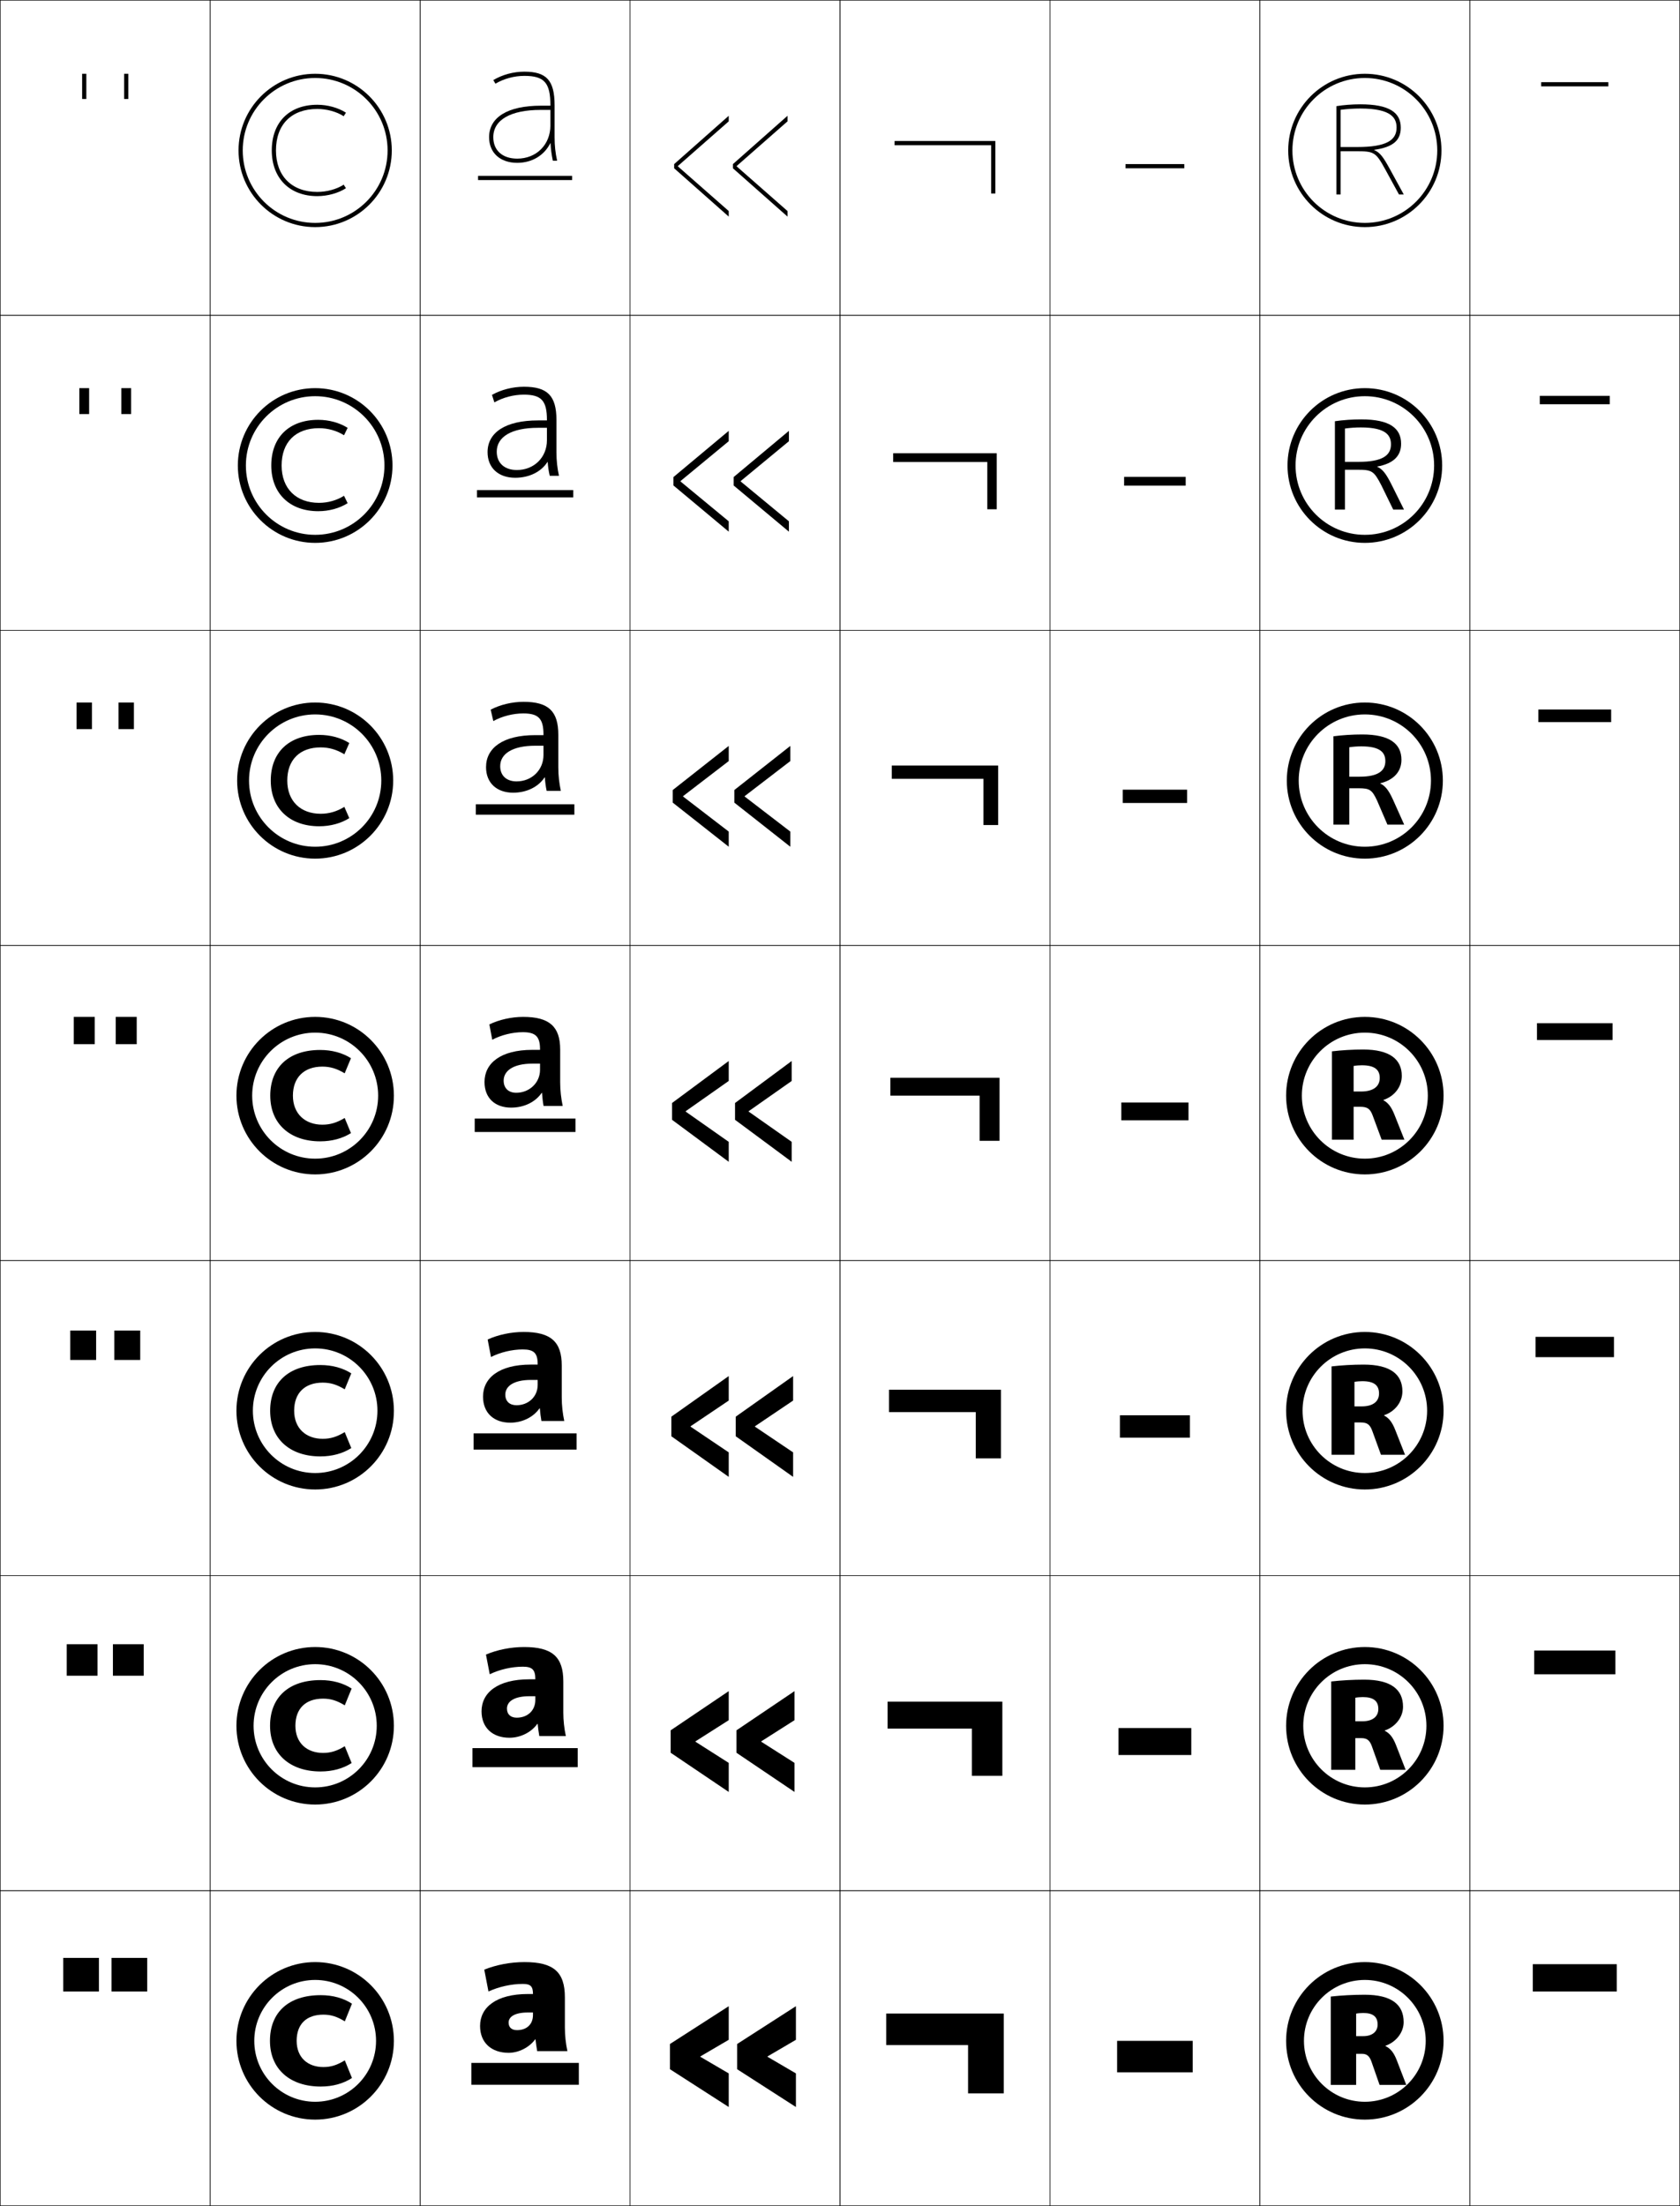 <?xml version="1.0" encoding="utf-8"?>
<!-- Generator: Adobe Illustrator 11 Build 225, SVG Export Plug-In . SVG Version: 6.0.0 Build 78)  -->
<!DOCTYPE svg PUBLIC "-//W3C//DTD SVG 1.0//EN"    "http://www.w3.org/TR/2001/REC-SVG-20010904/DTD/svg10.dtd">
<svg  xmlns="http://www.w3.org/2000/svg" xmlns:xlink="http://www.w3.org/1999/xlink" xmlns:a="http://ns.adobe.com/AdobeSVGViewerExtensions/3.0/"
	 width="800.25" height="1050.25" viewBox="0 0 800.25 1050.25" overflow="visible" enable-background="new 0 0 800.25 1050.25"
	 xml:space="preserve">
		<g id="レイヤー1">
			<g>
				<rect x="0.125" y="0.125" fill="none" stroke="#000000" stroke-width="0.25" width="100" height="150"/> 
				<rect x="0.125" y="150.125" fill="none" stroke="#000000" stroke-width="0.25" width="100" height="150"/> 
				<rect x="0.125" y="300.125" fill="none" stroke="#000000" stroke-width="0.25" width="100" height="150"/> 
				<rect x="0.125" y="450.125" fill="none" stroke="#000000" stroke-width="0.25" width="100" height="150"/> 
				<rect x="0.125" y="600.125" fill="none" stroke="#000000" stroke-width="0.25" width="100" height="150"/> 
				<rect x="0.125" y="750.125" fill="none" stroke="#000000" stroke-width="0.25" width="100" height="150"/> 
				<rect x="0.125" y="900.125" fill="none" stroke="#000000" stroke-width="0.25" width="100" height="150"/> 
				<rect x="100.125" y="0.125" fill="none" stroke="#000000" stroke-width="0.25" width="100" height="150"/> 
				<rect x="100.125" y="150.125" fill="none" stroke="#000000" stroke-width="0.25" width="100" height="150"/> 
				<rect x="100.125" y="300.125" fill="none" stroke="#000000" stroke-width="0.25" width="100" height="150"/> 
				<rect x="100.125" y="450.125" fill="none" stroke="#000000" stroke-width="0.25" width="100" height="150"/> 
				<rect x="100.125" y="600.125" fill="none" stroke="#000000" stroke-width="0.25" width="100" height="150"/> 
				<rect x="100.125" y="750.125" fill="none" stroke="#000000" stroke-width="0.25" width="100" height="150"/> 
				<rect x="100.125" y="900.125" fill="none" stroke="#000000" stroke-width="0.25" width="100" height="150"/> 
				<rect x="200.125" y="0.125" fill="none" stroke="#000000" stroke-width="0.25" width="100" height="150"/> 
				<rect x="200.125" y="150.125" fill="none" stroke="#000000" stroke-width="0.25" width="100" height="150"/> 
				<rect x="200.125" y="300.125" fill="none" stroke="#000000" stroke-width="0.25" width="100" height="150"/> 
				<rect x="200.125" y="450.125" fill="none" stroke="#000000" stroke-width="0.25" width="100" height="150"/> 
				<rect x="200.125" y="600.125" fill="none" stroke="#000000" stroke-width="0.25" width="100" height="150"/> 
				<rect x="200.125" y="750.125" fill="none" stroke="#000000" stroke-width="0.25" width="100" height="150"/> 
				<rect x="200.125" y="900.125" fill="none" stroke="#000000" stroke-width="0.25" width="100" height="150"/> 
				<rect x="300.125" y="0.125" fill="none" stroke="#000000" stroke-width="0.25" width="100" height="150"/> 
				<rect x="300.125" y="150.125" fill="none" stroke="#000000" stroke-width="0.25" width="100" height="150"/> 
				<rect x="300.125" y="300.125" fill="none" stroke="#000000" stroke-width="0.25" width="100" height="150"/> 
				<rect x="300.125" y="450.125" fill="none" stroke="#000000" stroke-width="0.25" width="100" height="150"/> 
				<rect x="300.125" y="600.125" fill="none" stroke="#000000" stroke-width="0.25" width="100" height="150"/> 
				<rect x="300.125" y="750.125" fill="none" stroke="#000000" stroke-width="0.25" width="100" height="150"/> 
				<rect x="300.125" y="900.125" fill="none" stroke="#000000" stroke-width="0.25" width="100" height="150"/> 
				<rect x="400.125" y="0.125" fill="none" stroke="#000000" stroke-width="0.25" width="100" height="150"/> 
				<rect x="400.125" y="150.125" fill="none" stroke="#000000" stroke-width="0.25" width="100" height="150"/> 
				<rect x="400.125" y="300.125" fill="none" stroke="#000000" stroke-width="0.25" width="100" height="150"/> 
				<rect x="400.125" y="450.125" fill="none" stroke="#000000" stroke-width="0.25" width="100" height="150"/> 
				<rect x="400.125" y="600.125" fill="none" stroke="#000000" stroke-width="0.25" width="100" height="150"/> 
				<rect x="400.125" y="750.125" fill="none" stroke="#000000" stroke-width="0.25" width="100" height="150"/> 
				<rect x="400.125" y="900.125" fill="none" stroke="#000000" stroke-width="0.25" width="100" height="150"/> 
				<rect x="500.125" y="0.125" fill="none" stroke="#000000" stroke-width="0.25" width="100" height="150"/> 
				<rect x="500.125" y="150.125" fill="none" stroke="#000000" stroke-width="0.25" width="100" height="150"/> 
				<rect x="500.125" y="300.125" fill="none" stroke="#000000" stroke-width="0.25" width="100" height="150"/> 
				<rect x="500.125" y="450.125" fill="none" stroke="#000000" stroke-width="0.25" width="100" height="150"/> 
				<rect x="500.125" y="600.125" fill="none" stroke="#000000" stroke-width="0.25" width="100" height="150"/> 
				<rect x="500.125" y="750.125" fill="none" stroke="#000000" stroke-width="0.25" width="100" height="150"/> 
				<rect x="500.125" y="900.125" fill="none" stroke="#000000" stroke-width="0.25" width="100" height="150"/> 
				<rect x="600.125" y="0.125" fill="none" stroke="#000000" stroke-width="0.25" width="100" height="150"/> 
				<rect x="600.125" y="150.125" fill="none" stroke="#000000" stroke-width="0.25" width="100" height="150"/> 
				<rect x="600.125" y="300.125" fill="none" stroke="#000000" stroke-width="0.25" width="100" height="150"/> 
				<rect x="600.125" y="450.125" fill="none" stroke="#000000" stroke-width="0.25" width="100" height="150"/> 
				<rect x="600.125" y="600.125" fill="none" stroke="#000000" stroke-width="0.25" width="100" height="150"/> 
				<rect x="600.125" y="750.125" fill="none" stroke="#000000" stroke-width="0.25" width="100" height="150"/> 
				<rect x="600.125" y="900.125" fill="none" stroke="#000000" stroke-width="0.25" width="100" height="150"/> 
				<rect x="700.125" y="0.125" fill="none" stroke="#000000" stroke-width="0.25" width="100" height="150"/> 
				<rect x="700.125" y="150.125" fill="none" stroke="#000000" stroke-width="0.25" width="100" height="150"/> 
				<rect x="700.125" y="300.125" fill="none" stroke="#000000" stroke-width="0.25" width="100" height="150"/> 
				<rect x="700.125" y="450.125" fill="none" stroke="#000000" stroke-width="0.25" width="100" height="150"/> 
				<rect x="700.125" y="600.125" fill="none" stroke="#000000" stroke-width="0.25" width="100" height="150"/> 
				<rect x="700.125" y="750.125" fill="none" stroke="#000000" stroke-width="0.25" width="100" height="150"/> 
				<rect x="700.125" y="900.125" fill="none" stroke="#000000" stroke-width="0.25" width="100" height="150"/> 
			</g>
			<g>
				<g>
					<path d="M150.125,1000.625c16.017,0,29-12.983,29-29c0-16.016-12.983-29-29-29c-16.016,0-29,12.984-29,29
						C121.125,987.642,134.109,1000.625,150.125,1000.625v8.5c-20.711,0-37.5-16.789-37.5-37.5
						s16.789-37.5,37.5-37.5s37.5,16.789,37.5,37.5s-16.789,37.5-37.5,37.5V1000.625z"/>
					<path d="M152.775,993.375c5.768,0,10.828-1.414,14.88-4.061l-3.41-8.409
						c-3.835,2.356-6.688,3.189-10.23,3.189c-7.447,0-12.71-4.556-12.71-12.47
						c0-8.034,4.716-12.47,12.71-12.47c3.542,0,6.396,0.832,10.23,3.189
						l3.41-8.41c-4.052-2.646-9.112-4.06-14.88-4.06
						c-15.358,0-24.181,8.221-24.181,21.75C128.595,985.188,138.257,993.375,152.775,993.375z"/>
				</g>
				<g>
					<path d="M150.125,850.958c16.201,0,29.333-13.133,29.333-29.333
						S166.326,792.291,150.125,792.291c-16.2,0-29.333,13.134-29.333,29.334
						S133.925,850.958,150.125,850.958V859.125c-20.711,0-37.5-16.789-37.5-37.5s16.789-37.5,37.5-37.5
						c20.71,0,37.5,16.789,37.5,37.5s-16.79,37.5-37.5,37.5V850.958z"/>
					<path d="M153.855,808.704c3.586,0,6.536,0.851,10.368,3.189l3.272-8.005
						c-4.052-2.614-9.106-4.014-14.811-4.014c-15.209,0-24.042,8.24-24.042,21.75
						c0,13.536,9.609,21.75,24.042,21.75c5.704,0,10.759-1.4,14.811-4.016l-3.272-8.004
						c-3.833,2.338-6.782,3.189-10.368,3.189c-7.681,0-13.144-4.748-13.144-12.92
						C140.711,813.373,145.633,808.704,153.855,808.704z"/>
				</g>
				<g>
					<path d="M150.125,701.292c16.385,0,29.667-13.282,29.667-29.667
						c0-16.384-13.282-29.667-29.667-29.667c-16.384,0-29.667,13.283-29.667,29.667
						C120.458,688.01,133.741,701.292,150.125,701.292V709.125c-20.711,0-37.5-16.789-37.5-37.5
						s16.789-37.5,37.5-37.5s37.5,16.789,37.5,37.5s-16.789,37.5-37.5,37.5V701.292z"/>
					<path d="M153.697,658.253c3.631,0,6.676,0.87,10.506,3.19l3.134-7.6
						c-4.052-2.583-9.101-3.969-14.741-3.969c-15.061,0-23.905,8.26-23.905,21.75
						c0,13.51,9.556,21.75,23.905,21.75c5.64,0,10.689-1.386,14.741-3.97l-3.134-7.599
						c-3.83,2.319-6.875,3.189-10.506,3.189c-7.913,0-13.578-4.94-13.578-13.371
						C140.119,663.155,145.247,658.253,153.697,658.253z"/>
				</g>
				<g>
					<path d="M150.125,551.625c16.569,0,30.001-13.432,30.001-30s-13.432-30-30.001-30
						c-16.568,0-30,13.432-30,30S133.557,551.625,150.125,551.625v7.5c-20.711,0-37.5-16.789-37.5-37.5
						s16.789-37.5,37.5-37.5s37.5,16.789,37.5,37.5s-16.789,37.5-37.5,37.5V551.625z"/>
					<path d="M153.538,507.802c3.676,0,6.816,0.89,10.644,3.19l2.996-7.193
						c-4.052-2.553-9.096-3.924-14.672-3.924c-14.912,0-23.768,8.279-23.768,21.75
						c0,13.482,9.503,21.75,23.768,21.75c5.576,0,10.62-1.371,14.672-3.925l-2.996-7.192
						c-3.827,2.3-6.968,3.189-10.644,3.189c-8.146,0-14.012-5.133-14.012-13.822
						C139.526,512.938,144.859,507.802,153.538,507.802z"/>
				</g>
				<g>
					<path d="M150.125,403.125c17.397,0,31.5-14.104,31.5-31.5c0-17.397-14.104-31.5-31.5-31.5
						c-17.397,0-31.5,14.103-31.5,31.5C118.625,389.021,132.728,403.125,150.125,403.125v5.667
						c-20.527,0-37.167-16.64-37.167-37.167c0-20.527,16.64-37.167,37.167-37.167
						c20.526,0,37.167,16.64,37.167,37.167c0,20.526-16.64,37.167-37.167,37.167V403.125
						z"/>
					<path d="M166.383,353.747c-3.926-2.488-8.988-3.872-14.328-3.872
						c-14.403,0-23.078,8.297-23.078,21.75c0,13.393,9.174,21.75,23.078,21.75
						c5.34,0,10.402-1.384,14.328-3.874l-2.357-5.355
						c-3.673,2.253-7.332,3.277-11.282,3.277c-9.481,0-15.908-5.944-15.908-15.798
						c0-9.915,6.01-15.799,15.908-15.799c3.95,0,7.608,1.023,11.282,3.278
						L166.383,353.747z"/>
				</g>
				<g>
					<path d="M150.125,254.625c18.226,0,33-14.775,33-33s-14.775-33-33-33
						c-18.225,0-33,14.775-33,33S131.9,254.625,150.125,254.625v3.833
						c-20.342,0-36.833-16.491-36.833-36.833s16.491-36.833,36.833-36.833
						s36.833,16.491,36.833,36.833S170.467,258.458,150.125,258.458V254.625z"/>
					<path d="M165.589,203.696c-3.8-2.423-8.881-3.821-13.984-3.821
						c-13.894,0-22.389,8.316-22.389,21.75c0,13.303,8.846,21.75,22.389,21.75
						c5.104,0,10.185-1.396,13.984-3.821l-1.719-3.519
						c-3.519,2.207-7.696,3.365-11.921,3.365c-10.817,0-17.804-6.756-17.804-17.774
						c0-11.141,6.687-17.774,17.804-17.774c4.224,0,8.401,1.157,11.921,3.365
						L165.589,203.696z"/>
				</g>
				<g>
					<path d="M150.125,106.125c19.054,0,34.5-15.446,34.5-34.5s-15.446-34.5-34.5-34.5s-34.5,15.446-34.5,34.5
						S131.071,106.125,150.125,106.125v2c-20.158,0-36.5-16.342-36.5-36.5s16.342-36.5,36.5-36.5
						s36.5,16.342,36.5,36.5s-16.342,36.5-36.5,36.5V106.125z"/>
					<path d="M164.795,53.645c-3.674-2.359-8.773-3.77-13.641-3.77
						c-13.385,0-21.699,8.334-21.699,21.75c0,13.213,8.518,21.75,21.699,21.75
						c4.867,0,9.967-1.409,13.641-3.77l-1.081-1.683
						C160.35,90.084,155.654,91.375,151.154,91.375c-12.151,0-19.699-7.567-19.699-19.75
						c0-12.367,7.364-19.75,19.699-19.75c4.498,0,9.193,1.291,12.56,3.452L164.795,53.645
						z"/>
				</g>
			</g>
			<g>
				<path d="M234.975,65.324c0-8.262,8.237-13,22.6-13h4.601v7.4
					c0,9.155-6.645,15.8-15.8,15.8
					C239.343,75.524,234.975,71.616,234.975,65.324h-2
					c0,7.411,5.26,12.2,13.4,12.2c7.197,0,12.908-3.651,15.769-9.36h0.1
					c0.138,2.847,0.492,5.522,1.098,8.36H265.375
					c-0.823-3.743-1.2-7.153-1.2-11.2V50.125c0-11.983-3.956-16-14.4-16
					c-5.219,0-10.422,1.414-14.799,4l1.018,1.722c4.062-2.399,8.956-3.722,13.781-3.722
					c9.503,0,12.4,3.271,12.4,14v0.199h-4.601c-15.634,0-24.6,5.467-24.6,15
					H234.975z"/>
				<rect x="227.725" y="83.725" width="44.801" height="2"/> 
			</g>
			<g>
				<path d="M260.528,203.677v5.914c0,8.177-6.135,14.178-14.311,14.178
					c-5.893,0-9.598-3.315-9.598-8.726l-4.373,0.222
					c0,7.499,5.2,12.192,13.155,12.192c6.776,0,12.415-2.893,15.369-7.513
					l0.12,0.006c0.137,2.254,0.46,4.42,0.978,6.574h4.393
					c-0.807-3.716-1.2-7.27-1.2-11.2v-15.348
					c0-11.619-4.33-15.852-15.482-15.852c-5.323,0-10.802,1.395-15.229,3.867
					l1.137,3.578c4.12-2.354,9.19-3.682,14.032-3.682
					c8.369,0,11.008,2.865,11.008,12.033v0.236h-4.282c-15.486,0-24,5.774-24,15.108
					l4.373-0.222c0-7.063,7.008-11.366,19.627-11.366H260.528z"/>
				<rect x="227.191" y="233.325" width="45.867" height="3.467"/> 
			</g>
			<g>
				<path d="M258.882,355.03v4.428c0,7.2-5.626,12.556-12.823,12.556
					c-4.753,0-7.795-2.721-7.795-7.251l-6.746,0.444
					c0,7.586,5.142,12.186,12.911,12.186c6.487,0,12.016-2.785,14.97-7.273
					l0.139,0.014c0.136,2.21,0.428,4.396,0.858,6.393h6.752
					c-0.79-3.688-1.2-7.385-1.2-11.2v-15.496
					c0-11.254-4.704-15.704-16.563-15.704c-5.427,0-11.183,1.376-15.658,3.733
					l1.257,5.434c4.177-2.307,9.424-3.641,14.283-3.641
					c7.235,0,9.615,2.459,9.615,10.065v0.273h-3.963
					c-15.337,0-23.4,6.082-23.4,15.217l6.746-0.444
					c0-5.865,5.779-9.732,16.654-9.732H258.882z"/>
				<rect x="226.658" y="382.925" width="46.934" height="4.934"/> 
			</g>
			<g>
				<g>
					<path d="M251.476,949.324c-15.112,0-22.8,6.344-22.8,15.2l13.601-1.6
						c0-2.735,2.844-4.8,9.199-4.8h2.4v1.199c0,4.504-3.057,7.2-7.6,7.2
						c-2.527,0-4-1.277-4-3.6l-13.601,1.6c0,8.046,5.487,12.8,13.601,12.8
						c4.779,0,9.781-2.525,12.639-6.399h0.16c0.234,1.982,0.473,3.716,0.801,5.6
						h14.4c-0.775-3.575-1.201-7.475-1.201-11.2v-14.399
						c0-12.015-5.278-16.8-19.199-16.8c-6.707,0-13.496,1.289-19.2,3.6
						l2,10.4c4.97-2.275,10.858-3.601,16.399-3.601
						c3.687,0,4.801,1.183,4.801,4.8l0,0H251.476z"/>
					<rect x="224.525" y="982.125" width="51.199" height="10.4"/> 
				</g>
				<g>
					<path d="M254.996,807.545v1.779c0,5.076-3.743,8.445-8.844,8.445
						c-2.889,0-4.664-1.562-4.664-4.326l-12.106,1.288
						c0,7.922,5.352,12.593,13.289,12.593c5.252,0,10.394-2.576,13.283-6.61
						l0.16,0.007c0.201,2.044,0.447,3.935,0.78,5.804h12.637
						c-0.774-3.604-1.201-7.483-1.201-11.2v-14.814
						c0-11.64-5.211-16.385-18.681-16.385c-6.315,0-12.852,1.312-18.163,3.6
						l1.792,9.363c4.725-2.271,10.458-3.601,15.778-3.601
						c4.491,0,5.941,1.473,5.941,5.899v0.104h-2.815
						c-15.138,0-22.8,6.358-22.8,15.241l12.106-1.288
						c0-3.379,3.413-5.898,10.693-5.898H254.996z"/>
					<rect x="225.058" y="832.259" width="50.133" height="9.066"/> 
				</g>
				<g>
					<path d="M256.116,656.964v2.361c0,5.648-4.43,9.688-10.089,9.688
						c-3.251,0-5.328-1.844-5.328-5.051l-10.613,0.977
						c0,7.798,5.217,12.386,12.978,12.386c5.725,0,11.005-2.627,13.926-6.822
						l0.16,0.015c0.169,2.105,0.421,4.153,0.759,6.008h10.874
						c-0.774-3.632-1.2-7.492-1.2-11.2v-15.229
						c0-11.265-5.145-15.971-18.163-15.971c-5.923,0-12.207,1.335-17.125,3.601
						l1.584,8.326c4.479-2.266,10.058-3.601,15.155-3.601
						c5.296,0,7.082,1.763,7.082,6.998v0.207h-3.23
						c-15.164,0-22.8,6.374-22.8,15.283l10.613-0.977
						c0-4.022,3.981-6.999,12.188-6.999H256.116z"/>
					<rect x="225.592" y="682.392" width="49.066" height="7.734"/> 
				</g>
				<g>
					<path d="M257.236,506.384v2.941c0,6.222-5.117,10.934-11.334,10.934
						c-3.613,0-5.992-2.128-5.992-5.777l-9.119,0.666
						c0,7.674,5.082,12.178,12.666,12.178c6.198,0,11.617-2.678,14.57-7.033
						l0.159,0.021c0.136,2.167,0.396,4.373,0.738,6.212h9.11
						c-0.773-3.66-1.199-7.501-1.199-11.2v-15.645
						c0-10.89-5.078-15.556-17.645-15.556c-5.531,0-11.562,1.357-16.088,3.601
						l1.377,7.289c4.234-2.261,9.658-3.601,14.533-3.601
						c6.102,0,8.223,2.053,8.223,8.098v0.311h-3.645
						c-15.189,0-22.801,6.39-22.801,15.325l9.119-0.666
						c0-4.666,4.55-8.098,13.682-8.098H257.236z"/>
					<rect x="226.125" y="532.525" width="48" height="6.4"/> 
				</g>
			</g>
			<g>
				<g>
					<polygon points="333.625,979.025 347.125,971.125 347.125,955.125 319.125,973.125 319.125,985.125 347.125,1003.125 
						347.125,987.125 333.625,979.225 "/>
					<polygon points="365.625,979.025 379.125,971.125 379.125,955.125 351.125,973.125 351.125,985.125 379.125,1003.125 
						379.125,987.125 365.625,979.225 "/>
				</g>
				<g>
					<polygon points="347.125,818.958 347.125,805.125 319.458,823.792 319.458,834.458 
						347.125,853.125 347.125,839.291 331.291,829.225 331.291,829.025 "/>
					<polygon points="378.458,818.958 378.458,805.125 350.792,823.792 350.792,834.458 
						378.458,853.125 378.458,839.291 362.625,829.225 362.625,829.025 "/>
				</g>
				<g>
					<polygon points="347.125,666.792 347.125,655.125 319.792,674.458 319.792,683.792 347.125,703.125 
						347.125,691.458 328.958,679.226 328.958,679.025 "/>
					<polygon points="377.792,666.792 377.792,655.125 350.458,674.458 350.458,683.792 
						377.792,703.125 377.792,691.458 359.625,679.226 359.625,679.025 "/>
				</g>
				<g>
					<polygon points="347.125,514.625 347.125,505.125 320.125,525.125 320.125,533.125 347.125,553.125 347.125,543.625 
						326.625,529.226 326.625,529.025 "/>
					<polygon points="377.125,514.625 377.125,505.125 350.125,525.125 350.125,533.125 377.125,553.125 377.125,543.625 
						356.625,529.226 356.625,529.025 "/>
				</g>
				<g>
					<polygon points="347.125,362.341 347.125,355.125 320.458,376.125 320.458,382.125 
						347.125,403.125 347.125,395.908 325.391,379.225 325.391,379.025 "/>
					<polygon points="376.458,362.341 376.458,355.125 349.791,376.125 349.791,382.125 
						376.458,403.125 376.458,395.908 354.725,379.225 354.725,379.025 "/>
				</g>
				<g>
					<polygon points="347.125,210.059 347.125,205.125 320.792,227.125 320.792,231.125 347.125,253.125 
						347.125,248.191 324.158,229.225 324.158,229.025 "/>
					<polygon points="375.792,210.059 375.792,205.125 349.458,227.125 349.458,231.125 375.792,253.125 
						375.792,248.191 352.825,229.225 352.825,229.025 "/>
				</g>
				<g>
					<polygon points="322.925,79.024 347.125,57.775 347.125,55.125 321.125,78.125 321.125,80.125 347.125,103.125 
						347.125,100.475 322.925,79.225 "/>
					<polygon points="350.925,79.024 375.125,57.775 375.125,55.125 349.125,78.125 349.125,80.125 375.125,103.125 
						375.125,100.475 350.925,79.225 "/>
				</g>
			</g>
			<g>
				<polygon points="422.125,973.625 422.125,958.625 478.125,958.625 478.125,996.625 461.125,996.625 461.125,973.625 "/>
				<polygon points="422.791,822.958 422.791,810.125 477.458,810.125 477.458,845.458 
					462.958,845.458 462.958,822.958 "/>
				<polygon points="423.458,672.292 423.458,661.625 476.792,661.625 476.792,694.292 
					464.792,694.292 464.792,672.292 "/>
				<polygon points="424.125,521.625 424.125,513.125 476.125,513.125 476.125,543.125 466.625,543.125 466.625,521.625 "/>
				<polygon points="424.791,370.792 424.791,364.458 475.458,364.458 475.458,392.791 
					468.458,392.791 468.458,370.792 "/>
				<polygon points="425.458,219.958 425.458,215.792 474.792,215.792 474.792,242.458 
					470.292,242.458 470.292,219.958 "/>
				<polygon points="426.125,69.125 426.125,67.125 474.125,67.125 474.125,92.125 472.125,92.125 472.125,69.125 "/>
			</g>
			<g>
				<rect x="532.125" y="971.625" width="36" height="15"/> 
				<rect x="532.791" y="822.708" width="34.667" height="12.834"/> 
				<rect x="533.458" y="673.792" width="33.334" height="10.666"/> 
				<rect x="534.125" y="524.875" width="32" height="8.5"/> 
				<rect x="534.792" y="375.958" width="30.666" height="6.333"/> 
				<rect x="535.458" y="227.042" width="29.334" height="4.167"/> 
				<rect x="536.125" y="78.125" width="28" height="2"/> 
			</g>
			<g>
				<g>
					<path d="M650.125,1000.625c16.017,0,29-12.983,29-29c0-16.016-12.983-29-29-29c-16.016,0-29,12.984-29,29
						C621.125,987.642,634.109,1000.625,650.125,1000.625v8.5c-20.711,0-37.5-16.789-37.5-37.5
						s16.789-37.5,37.5-37.5s37.5,16.789,37.5,37.5s-16.789,37.5-37.5,37.5V1000.625z"/>
					<path d="M645.985,958.655c0.891-0.177,2.443-0.29,3.409-0.29
						c4.725,0,6.82,1.815,6.82,5.51c0,3.378-2.596,5.51-6.82,5.51h-3.409
						v8.41h2.79c2.341,0,3.6,1.115,4.525,3.771l3.844,11.02h12.711
						l-4.465-11.6c-1.476-3.837-2.999-5.646-5.456-6.902v-0.116
						c5.098-1.778,8.681-6.379,8.681-11.252c0-8.316-5.671-13.05-18.601-13.05
						c-5.365,0-11.273,0.323-16.12,0.87v42.05h12.091V958.655z"/>
				</g>
				<g>
					<path d="M650.125,850.958c16.2,0,29.333-13.133,29.333-29.333
						S666.325,792.291,650.125,792.291S620.792,805.425,620.792,821.625
						S633.925,850.958,650.125,850.958V859.125c-20.711,0-37.5-16.789-37.5-37.5s16.789-37.5,37.5-37.5
						s37.5,16.789,37.5,37.5s-16.789,37.5-37.5,37.5V850.958z"/>
					<path d="M645.585,808.269c0.962-0.188,2.532-0.303,3.581-0.303
						c5.142,0,7.386,1.886,7.386,5.683c0,3.605-2.751,5.826-7.523,5.826h-3.443
						v8.03h2.894c2.732,0,3.992,1.073,5.008,3.899l3.988,11.181h12.084
						l-4.555-11.696c-1.484-3.82-3.026-5.675-5.4-6.902v-0.116
						c5.146-1.757,8.715-6.328,8.715-11.316c0-8.177-5.69-12.89-18.531-12.89
						c-5.247,0-10.968,0.322-15.707,0.871v42.05h11.505V808.269z"/>
				</g>
				<g>
					<path d="M650.125,701.292c16.385,0,29.667-13.282,29.667-29.667
						c0-16.384-13.282-29.667-29.667-29.667S620.458,655.241,620.458,671.625
						C620.458,688.01,633.74,701.292,650.125,701.292V709.125c-20.711,0-37.5-16.789-37.5-37.5
						s16.789-37.5,37.5-37.5s37.5,16.789,37.5,37.5s-16.789,37.5-37.5,37.5V701.292z"/>
					<path d="M645.185,657.881c1.033-0.198,2.621-0.315,3.754-0.315
						c5.557,0,7.95,1.958,7.95,5.857c0,3.833-2.906,6.142-8.226,6.143h-3.479
						v7.649h2.997c3.124,0,4.386,1.032,5.49,4.027l4.133,11.343h11.457
						l-4.644-11.793c-1.494-3.803-3.054-5.703-5.346-6.902v-0.115
						c5.195-1.735,8.749-6.277,8.749-11.382c0-8.036-5.71-12.729-18.462-12.729
						c-5.128,0-10.663,0.32-15.294,0.871v42.05h10.919V657.881z"/>
				</g>
				<g>
					<path d="M650.125,551.625c16.568,0,30-13.432,30-30s-13.432-30-30-30c-16.569,0-30,13.432-30,30
						S633.556,551.625,650.125,551.625v7.5c-20.711,0-37.5-16.789-37.5-37.5s16.789-37.5,37.5-37.5
						s37.5,16.789,37.5,37.5s-16.789,37.5-37.5,37.5V551.625z"/>
					<path d="M644.784,507.494c1.104-0.209,2.71-0.328,3.927-0.328
						c5.973,0,8.515,2.029,8.515,6.031c0,4.06-3.062,6.457-8.928,6.459h-3.514
						v7.269h3.101c3.516,0,4.779,0.991,5.973,4.156l4.277,11.504h10.83
						l-4.732-11.89c-1.504-3.785-3.082-5.731-5.291-6.902v-0.115
						c5.244-1.713,8.783-6.227,8.783-11.446c0-7.896-5.729-12.567-18.393-12.567
						c-5.01,0-10.357,0.318-14.881,0.871v42.05h10.333V507.494z"/>
				</g>
				<g>
					<path d="M650.125,403.125c17.396,0,31.5-14.104,31.5-31.5c0-17.397-14.104-31.5-31.5-31.5
						c-17.397,0-31.5,14.103-31.5,31.5C618.625,389.021,632.728,403.125,650.125,403.125v5.667
						c-20.527,0-37.167-16.64-37.167-37.167c0-20.527,16.64-37.167,37.167-37.167
						c20.526,0,37.166,16.64,37.166,37.167c0,20.526-16.64,37.167-37.166,37.167V403.125
						z"/>
					<path d="M647.721,369.769h-5.004v5.513h4.489c5.264,0,6.342,0.781,8.691,5.729
						l4.988,11.575h7.979l-5.378-11.988c-1.978-4.304-3.588-6.427-6.002-7.589
						v-0.11c6.524-1.569,10.078-5.665,10.078-11.152
						c0-7.657-5.613-12.081-18.679-12.081c-4.656,0-9.52,0.314-13.724,0.871v42.05
						h7.556v-36.829c1.747-0.271,3.888-0.424,5.754-0.424
						c9.078,0,11.427,2.976,11.427,7.058
						C659.897,367.095,656.235,369.767,647.721,369.769z"/>
				</g>
				<g>
					<path d="M650.125,254.625c18.226,0,33-14.775,33-33s-14.774-33-33-33s-33,14.775-33,33
						S631.899,254.625,650.125,254.625v3.833c-20.343,0-36.833-16.491-36.833-36.833
						s16.49-36.833,36.833-36.833s36.833,16.491,36.833,36.833
						S670.468,258.458,650.125,258.458V254.625z"/>
					<path d="M647.143,219.882h-6.492v3.756h5.876c7.014,0,7.906,0.571,11.411,7.302
						l5.699,11.645h5.13l-6.024-12.087c-2.45-4.822-4.094-7.123-6.714-8.275
						v-0.105c7.806-1.426,11.375-5.104,11.375-10.857c0-7.418-5.498-11.596-18.965-11.596
						c-4.304,0-8.682,0.311-12.566,0.871v42.05h4.778v-38.566
						c2.39-0.335,5.065-0.521,7.581-0.521c12.184,0,14.339,3.922,14.339,8.084
						C662.57,216.933,658.308,219.881,647.143,219.882z"/>
				</g>
				<g>
					<path d="M650.125,106.125c19.054,0,34.5-15.446,34.5-34.5s-15.446-34.5-34.5-34.5s-34.5,15.446-34.5,34.5
						S631.071,106.125,650.125,106.125v2c-20.158,0-36.5-16.342-36.5-36.5s16.342-36.5,36.5-36.5
						s36.5,16.342,36.5,36.5s-16.342,36.5-36.5,36.5V106.125z"/>
					<path d="M646.565,69.994h-7.982v2h7.265c8.762,0,9.47,0.36,14.13,8.875
						l6.41,11.716h2.28l-6.671-12.187c-2.924-5.341-4.6-7.818-7.425-8.962
						v-0.1c9.086-1.283,12.67-4.542,12.67-10.562
						c0-7.179-5.382-11.11-19.251-11.11c-3.95,0-7.843,0.308-11.408,0.871v42.05h2
						V52.281c3.032-0.397,6.243-0.617,9.408-0.617
						c15.29,0,17.251,4.869,17.251,9.11
						C665.242,66.771,660.379,69.994,646.565,69.994z"/>
				</g>
			</g>
			<g>
				<g>
					<rect x="30.125" y="932.125" width="17" height="16"/> 
					<rect x="53.125" y="932.125" width="17" height="16"/> 
				</g>
				<g>
					<rect x="31.792" y="782.791" width="14.667" height="15"/> 
					<rect x="53.791" y="782.791" width="14.667" height="15"/> 
				</g>
				<g>
					<rect x="33.458" y="633.458" width="12.333" height="14"/> 
					<rect x="54.458" y="633.458" width="12.333" height="14"/> 
				</g>
				<g>
					<rect x="35.125" y="484.125" width="10" height="13"/> 
					<rect x="55.125" y="484.125" width="10" height="13"/> 
				</g>
				<g>
					<rect x="36.458" y="334.458" width="7.333" height="12.667"/> 
					<rect x="56.458" y="334.458" width="7.333" height="12.667"/> 
				</g>
				<g>
					<rect x="37.792" y="184.792" width="4.667" height="12.333"/> 
					<rect x="57.792" y="184.792" width="4.667" height="12.333"/> 
				</g>
				<g>
					<rect x="39.125" y="35.125" width="2" height="12"/> 
					<rect x="59.125" y="35.125" width="2" height="12"/> 
				</g>
			</g>
			<g>
				<rect x="730.125" y="935.125" width="40" height="13"/> 
				<rect x="730.791" y="785.791" width="38.667" height="11.334"/> 
				<rect x="731.458" y="636.458" width="37.334" height="9.667"/> 
				<rect x="732.125" y="487.125" width="36" height="8"/> 
				<rect x="732.792" y="337.792" width="34.666" height="6"/> 
				<rect x="733.458" y="188.458" width="33.334" height="4"/> 
				<rect x="734.125" y="39.125" width="32" height="2"/> 
			</g>
		</g>
	</svg>
